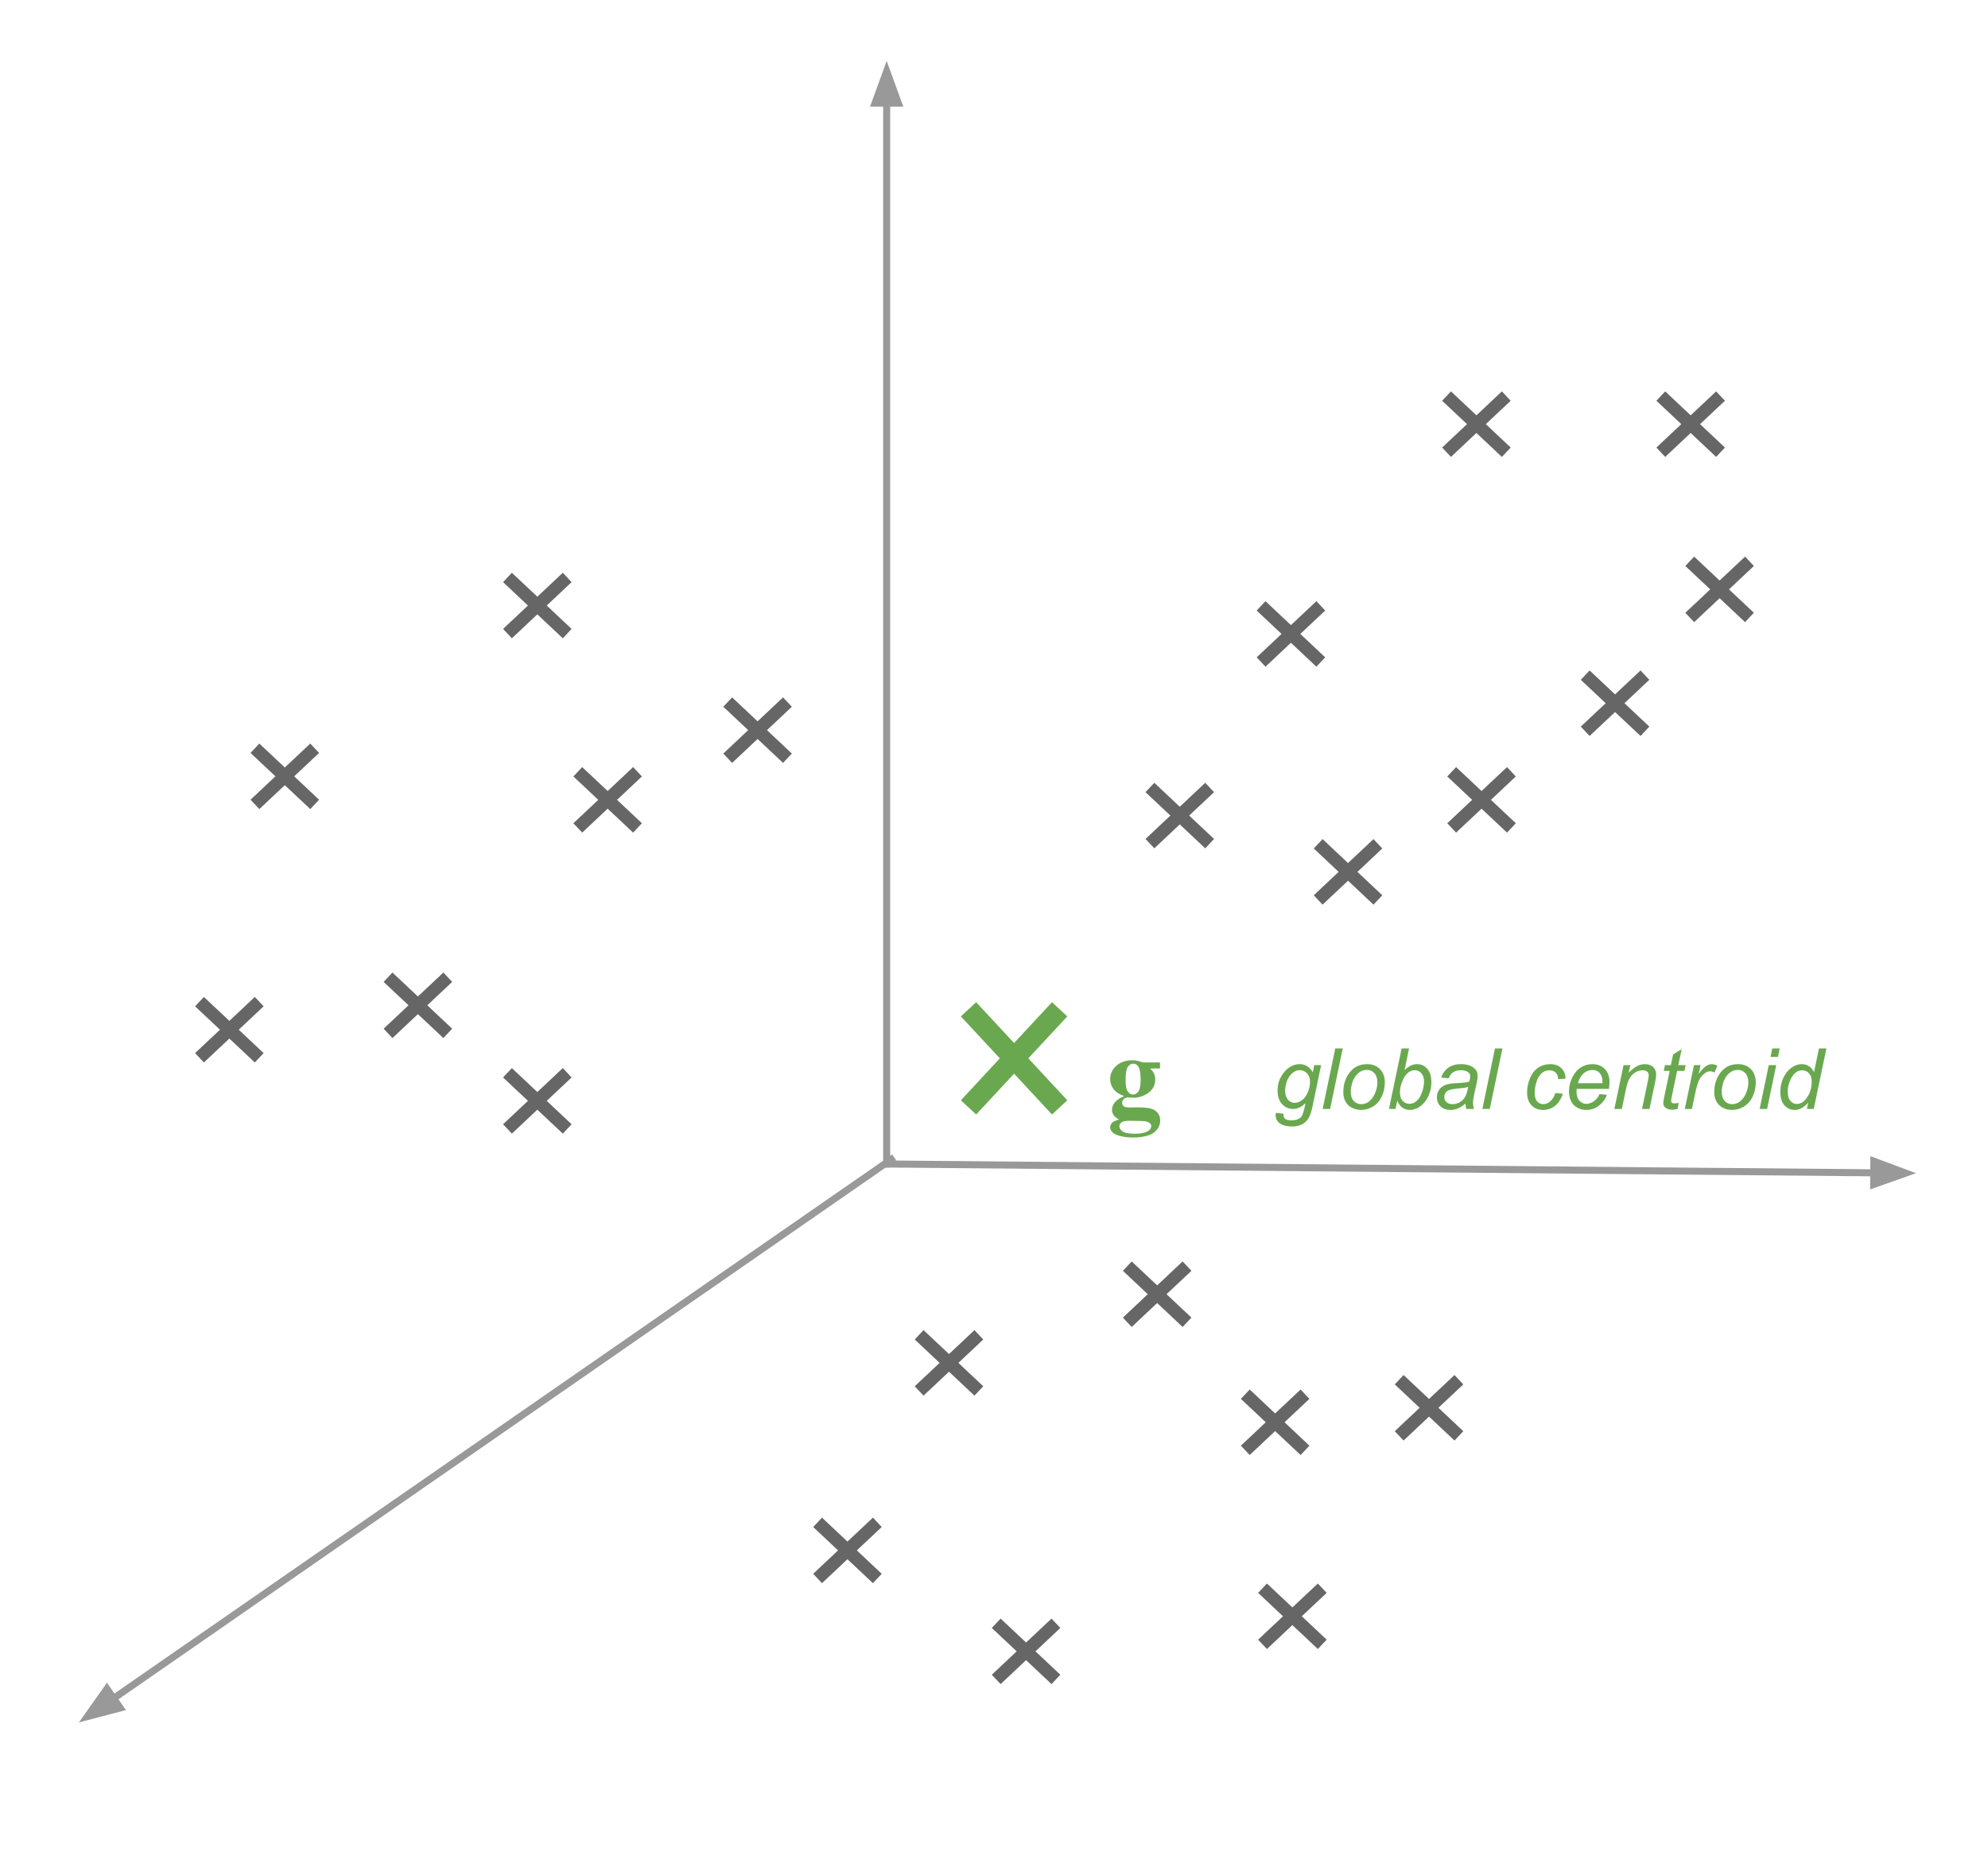 <svg version="1.1" viewBox="0.0 0.0 564.866 531.756" fill="none" stroke="none" stroke-linecap="square" stroke-miterlimit="10" xmlns:xlink="http://www.w3.org/1999/xlink" xmlns="http://www.w3.org/2000/svg"><clipPath id="p.0"><path d="m0 0l564.866 0l0 531.756l-564.866 0l0 -531.756z" clip-rule="nonzero"/></clipPath><g clip-path="url(#p.0)"><path fill="#000000" fill-opacity="0.0" d="m0 0l564.866 0l0 531.756l-564.866 0z" fill-rule="evenodd"/><path fill="#000000" fill-opacity="0.0" d="m251.935 330.754l0 -313.449" fill-rule="evenodd"/><path stroke="#999999" stroke-width="2.0" stroke-linejoin="round" stroke-linecap="butt" d="m251.935 330.754l0 -301.449" fill-rule="evenodd"/><path fill="#999999" stroke="#999999" stroke-width="2.0" stroke-linecap="butt" d="m255.239 29.305l-3.303 -9.076l-3.303 9.076z" fill-rule="evenodd"/><path fill="#000000" fill-opacity="0.0" d="m253.245 329.442l-230.835 160.0" fill-rule="evenodd"/><path stroke="#999999" stroke-width="2.0" stroke-linejoin="round" stroke-linecap="butt" d="m253.245 329.442l-220.972 153.164" fill-rule="evenodd"/><path fill="#999999" stroke="#999999" stroke-width="2.0" stroke-linecap="butt" d="m30.391 479.891l-5.578 7.885l9.341 -2.455z" fill-rule="evenodd"/><path fill="#000000" fill-opacity="0.0" d="m251.934 330.754l292.472 2.614" fill-rule="evenodd"/><path stroke="#999999" stroke-width="2.0" stroke-linejoin="round" stroke-linecap="butt" d="m251.934 330.754l280.473 2.507" fill-rule="evenodd"/><path fill="#999999" stroke="#999999" stroke-width="2.0" stroke-linecap="butt" d="m532.378 336.564l9.105 -3.222l-9.046 -3.384z" fill-rule="evenodd"/><path fill="#6aa84f" d="m273.017 288.815l4.345 -4.036l10.774 11.598l10.774 -11.598l4.345 4.036l-11.072 11.918l11.072 11.919l-4.345 4.036l-10.774 -11.598l-10.774 11.598l-4.345 -4.036l11.072 -11.919z" fill-rule="evenodd"/><path fill="#000000" fill-opacity="0.0" d="m285.511 276.604l73.449 0l0 70.803l-73.449 0z" fill-rule="evenodd"/><path fill="#6aa84f" d="m324.688 301.887l4.922 0l0 1.719l-2.797 0q0.766 0.766 1.062 1.391q0.375 0.844 0.375 1.766q0 1.562 -0.875 2.719q-0.859 1.141 -2.359 1.797q-1.484 0.641 -2.641 0.641q-0.094 0 -1.875 -0.078q-0.703 0 -1.188 0.469q-0.469 0.453 -0.469 1.094q0 0.562 0.422 0.922q0.438 0.359 1.406 0.359l2.703 -0.031q3.281 0 4.516 0.719q1.766 1.0 1.766 3.078q0 1.328 -0.812 2.406q-0.812 1.094 -2.141 1.609q-2.016 0.766 -4.641 0.766q-1.969 0 -3.594 -0.391q-1.625 -0.375 -2.328 -1.062q-0.703 -0.672 -0.703 -1.422q0 -0.719 0.531 -1.297q0.547 -0.562 2.016 -0.953q-2.031 -1.0 -2.031 -2.781q0 -1.078 0.828 -2.094q0.828 -1.016 2.625 -1.766q-2.094 -0.766 -3.031 -2.016q-0.938 -1.25 -0.938 -2.891q0 -2.141 1.75 -3.703q1.75 -1.578 4.5 -1.578q1.453 0 3.0 0.609zm-2.703 0.359q-0.906 0 -1.531 0.922q-0.625 0.906 -0.625 3.781q0 2.328 0.609 3.203q0.625 0.859 1.469 0.859q0.938 0 1.562 -0.859q0.625 -0.859 0.625 -3.344q0 -2.797 -0.703 -3.812q-0.5 -0.75 -1.406 -0.75zm-0.922 16.234q-1.594 0 -2.109 0.266q-0.891 0.484 -0.891 1.312q0 0.797 0.922 1.438q0.922 0.656 3.469 0.656q2.172 0 3.406 -0.578q1.25 -0.578 1.25 -1.625q0 -0.391 -0.234 -0.656q-0.422 -0.469 -1.281 -0.641q-0.844 -0.172 -4.531 -0.172z" fill-rule="nonzero"/><path fill="#666666" d="m71.186 213.948l2.503 -2.663l7.235 6.802l7.235 -6.802l2.503 2.663l-7.07 6.648l7.07 6.648l-2.503 2.663l-7.235 -6.802l-7.235 6.802l-2.503 -2.663l7.07 -6.648z" fill-rule="evenodd"/><path fill="#666666" d="m55.43 285.948l2.503 -2.663l7.235 6.802l7.235 -6.802l2.503 2.663l-7.07 6.648l7.07 6.648l-2.503 2.663l-7.235 -6.802l-7.235 6.802l-2.503 -2.663l7.07 -6.648z" fill-rule="evenodd"/><path fill="#666666" d="m109.003 279.009l2.503 -2.663l7.235 6.802l7.235 -6.802l2.503 2.663l-7.07 6.648l7.07 6.648l-2.503 2.663l-7.235 -6.802l-7.235 6.802l-2.503 -2.663l7.07 -6.648z" fill-rule="evenodd"/><path fill="#666666" d="m142.94 306.166l2.503 -2.663l7.235 6.802l7.235 -6.802l2.503 2.663l-7.07 6.648l7.07 6.648l-2.503 2.663l-7.235 -6.802l-7.235 6.802l-2.503 -2.663l7.07 -6.648z" fill-rule="evenodd"/><path fill="#666666" d="m142.94 165.415l2.503 -2.663l7.235 6.802l7.235 -6.802l2.503 2.663l-7.07 6.648l7.07 6.648l-2.503 2.663l-7.235 -6.802l-7.235 6.802l-2.503 -2.663l7.07 -6.648z" fill-rule="evenodd"/><path fill="#666666" d="m205.518 200.824l2.503 -2.663l7.235 6.802l7.235 -6.802l2.503 2.663l-7.07 6.648l7.07 6.648l-2.503 2.663l-7.235 -6.802l-7.235 6.802l-2.503 -2.663l7.07 -6.648z" fill-rule="evenodd"/><path fill="#666666" d="m162.919 220.633l2.503 -2.663l7.235 6.802l7.235 -6.802l2.503 2.663l-7.07 6.648l7.07 6.648l-2.503 2.663l-7.235 -6.802l-7.235 6.802l-2.503 -2.663l7.07 -6.648z" fill-rule="evenodd"/><path fill="#666666" d="m259.908 380.62l2.503 -2.663l7.235 6.802l7.235 -6.802l2.503 2.663l-7.07 6.648l7.07 6.648l-2.503 2.663l-7.235 -6.802l-7.235 6.802l-2.503 -2.663l7.07 -6.648z" fill-rule="evenodd"/><path fill="#666666" d="m231.055 433.904l2.503 -2.663l7.235 6.802l7.235 -6.802l2.503 2.663l-7.07 6.648l7.07 6.648l-2.503 2.663l-7.235 -6.802l-7.235 6.802l-2.503 -2.663l7.07 -6.648z" fill-rule="evenodd"/><path fill="#666666" d="m281.808 462.588l2.503 -2.663l7.235 6.802l7.235 -6.802l2.503 2.663l-7.07 6.648l7.07 6.648l-2.503 2.663l-7.235 -6.802l-7.235 6.802l-2.503 -2.663l7.07 -6.648z" fill-rule="evenodd"/><path fill="#666666" d="m319.055 361.106l2.503 -2.663l7.235 6.802l7.235 -6.802l2.503 2.663l-7.07 6.648l7.07 6.648l-2.503 2.663l-7.235 -6.802l-7.235 6.802l-2.503 -2.663l7.07 -6.648z" fill-rule="evenodd"/><path fill="#666666" d="m396.304 393.38l2.503 -2.663l7.235 6.802l7.235 -6.802l2.503 2.663l-7.07 6.648l7.07 6.648l-2.503 2.663l-7.235 -6.802l-7.235 6.802l-2.503 -2.663l7.07 -6.648z" fill-rule="evenodd"/><path fill="#666666" d="m352.579 397.494l2.503 -2.663l7.235 6.802l7.235 -6.802l2.503 2.663l-7.07 6.648l7.07 6.648l-2.503 2.663l-7.235 -6.802l-7.235 6.802l-2.503 -2.663l7.07 -6.648z" fill-rule="evenodd"/><path fill="#666666" d="m357.479 452.62l2.503 -2.663l7.235 6.802l7.235 -6.802l2.503 2.663l-7.07 6.648l7.07 6.648l-2.503 2.663l-7.235 -6.802l-7.235 6.802l-2.503 -2.663l7.07 -6.648z" fill-rule="evenodd"/><path fill="#666666" d="m325.479 225.098l2.503 -2.663l7.235 6.802l7.235 -6.802l2.503 2.663l-7.07 6.648l7.07 6.648l-2.503 2.663l-7.235 -6.802l-7.235 6.802l-2.503 -2.663l7.07 -6.648z" fill-rule="evenodd"/><path fill="#666666" d="m373.289 241.098l2.503 -2.663l7.235 6.802l7.235 -6.802l2.503 2.663l-7.07 6.648l7.07 6.648l-2.503 2.663l-7.235 -6.802l-7.235 6.802l-2.503 -2.663l7.07 -6.648z" fill-rule="evenodd"/><path fill="#666666" d="m357.065 173.486l2.503 -2.663l7.235 6.802l7.235 -6.802l2.503 2.663l-7.07 6.648l7.07 6.648l-2.503 2.663l-7.235 -6.802l-7.235 6.802l-2.503 -2.663l7.07 -6.648z" fill-rule="evenodd"/><path fill="#666666" d="m409.768 113.874l2.503 -2.663l7.235 6.802l7.235 -6.802l2.503 2.663l-7.07 6.648l7.07 6.648l-2.503 2.663l-7.235 -6.802l-7.235 6.802l-2.503 -2.663l7.07 -6.648z" fill-rule="evenodd"/><path fill="#666666" d="m470.645 113.874l2.503 -2.663l7.235 6.802l7.235 -6.802l2.503 2.663l-7.07 6.648l7.07 6.648l-2.503 2.663l-7.235 -6.802l-7.235 6.802l-2.503 -2.663l7.07 -6.648z" fill-rule="evenodd"/><path fill="#666666" d="m478.868 160.825l2.503 -2.663l7.235 6.802l7.235 -6.802l2.503 2.663l-7.07 6.648l7.07 6.648l-2.503 2.663l-7.235 -6.802l-7.235 6.802l-2.503 -2.663l7.07 -6.648z" fill-rule="evenodd"/><path fill="#666666" d="m449.164 193.171l2.503 -2.663l7.235 6.802l7.235 -6.802l2.503 2.663l-7.07 6.648l7.07 6.648l-2.503 2.663l-7.235 -6.802l-7.235 6.802l-2.503 -2.663l7.07 -6.648z" fill-rule="evenodd"/><path fill="#666666" d="m411.226 220.633l2.503 -2.663l7.235 6.802l7.235 -6.802l2.503 2.663l-7.07 6.648l7.07 6.648l-2.503 2.663l-7.235 -6.802l-7.235 6.802l-2.503 -2.663l7.07 -6.648z" fill-rule="evenodd"/><path fill="#000000" fill-opacity="0.0" d="m352.832 283.073l200.22 0l0 45.732l-200.22 0z" fill-rule="evenodd"/><path fill="#6aa84f" d="m362.519 316.238l2.141 0.203q-0.031 0.719 0.172 1.078q0.203 0.375 0.641 0.578q0.562 0.25 1.484 0.25q1.922 0 2.766 -1.0q0.547 -0.656 1.016 -2.906l0.219 -1.0q-1.656 1.672 -3.516 1.672q-1.891 0 -3.172 -1.391q-1.266 -1.391 -1.266 -3.938q0 -2.094 1.0 -3.844q1.0 -1.766 2.375 -2.656q1.391 -0.906 2.859 -0.906q2.453 0 3.781 2.328l0.422 -2.047l1.938 0l-2.5 12.016q-0.422 1.984 -1.094 3.094q-0.656 1.109 -1.844 1.719q-1.188 0.609 -2.75 0.609q-1.5 0 -2.594 -0.391q-1.078 -0.391 -1.609 -1.141q-0.531 -0.734 -0.531 -1.688q0 -0.297 0.062 -0.641zm2.641 -6.641q0 1.281 0.25 1.922q0.344 0.906 1.0 1.391q0.656 0.469 1.453 0.469q1.031 0 2.062 -0.734q1.031 -0.734 1.672 -2.266q0.641 -1.531 0.641 -2.938q0 -1.531 -0.859 -2.438q-0.844 -0.906 -2.094 -0.906q-0.766 0 -1.5 0.422q-0.719 0.406 -1.359 1.266q-0.625 0.844 -0.953 2.031q-0.312 1.172 -0.312 1.781zm10.66 5.516l3.578 -17.188l2.125 0l-3.594 17.188l-2.109 0zm5.863 -4.719q0 -3.656 2.141 -6.047q1.781 -1.969 4.641 -1.969q2.25 0 3.625 1.406q1.391 1.406 1.391 3.797q0 2.156 -0.875 4.0q-0.859 1.844 -2.469 2.828q-1.594 0.984 -3.359 0.984q-1.453 0 -2.656 -0.625q-1.188 -0.625 -1.812 -1.75q-0.625 -1.141 -0.625 -2.625zm2.125 -0.219q0 1.766 0.844 2.672q0.844 0.906 2.141 0.906q0.688 0 1.344 -0.266q0.672 -0.281 1.25 -0.844q0.578 -0.562 0.969 -1.281q0.406 -0.734 0.656 -1.562q0.359 -1.156 0.359 -2.219q0 -1.688 -0.844 -2.625q-0.844 -0.938 -2.141 -0.938q-1.0 0 -1.828 0.484q-0.812 0.469 -1.469 1.391q-0.656 0.906 -0.969 2.125q-0.312 1.203 -0.312 2.156zm10.848 4.938l3.594 -17.188l2.109 0l-1.266 6.141q1.0 -0.922 1.812 -1.297q0.828 -0.391 1.719 -0.391q1.75 0 2.906 1.312q1.172 1.297 1.172 3.781q0 1.656 -0.469 3.031q-0.469 1.359 -1.156 2.297q-0.688 0.922 -1.438 1.484q-0.734 0.562 -1.516 0.828q-0.766 0.281 -1.484 0.281q-1.219 0 -2.156 -0.641q-0.938 -0.656 -1.469 -2.0l-0.5 2.359l-1.859 0zm3.141 -5.109l-0.016 0.391q0 1.594 0.766 2.438q0.766 0.828 1.906 0.828q1.109 0 2.031 -0.781q0.938 -0.781 1.531 -2.422q0.609 -1.656 0.609 -3.062q0 -1.562 -0.766 -2.422q-0.75 -0.875 -1.859 -0.875q-1.156 0 -2.125 0.891q-0.953 0.875 -1.594 2.719q-0.484 1.375 -0.484 2.297zm18.598 3.562q-1.094 0.953 -2.125 1.391q-1.016 0.438 -2.172 0.438q-1.719 0 -2.781 -1.016q-1.047 -1.016 -1.047 -2.594q0 -1.047 0.469 -1.844q0.469 -0.812 1.25 -1.297q0.797 -0.484 1.938 -0.688q0.703 -0.141 2.703 -0.219q2.0 -0.094 2.875 -0.438q0.234 -0.859 0.234 -1.438q0 -0.734 -0.531 -1.156q-0.734 -0.594 -2.156 -0.594q-1.344 0 -2.188 0.594q-0.844 0.594 -1.234 1.688l-2.141 -0.188q0.656 -1.859 2.078 -2.844q1.422 -0.984 3.594 -0.984q2.297 0 3.656 1.109q1.031 0.812 1.031 2.125q0 1.0 -0.297 2.312l-0.688 3.094q-0.328 1.484 -0.328 2.406q0 0.578 0.25 1.688l-2.141 0q-0.172 -0.609 -0.25 -1.547zm0.781 -4.766q-0.438 0.188 -0.953 0.281q-0.5 0.094 -1.703 0.188q-1.844 0.172 -2.609 0.422q-0.766 0.25 -1.156 0.812q-0.375 0.547 -0.375 1.203q0 0.891 0.609 1.469q0.609 0.578 1.75 0.578q1.062 0 2.031 -0.547q0.969 -0.562 1.531 -1.562q0.562 -1.0 0.875 -2.844zm4.02 6.312l3.578 -17.188l2.125 0l-3.594 17.188l-2.109 0zm20.75 -4.531l2.125 0.219q-0.797 2.328 -2.281 3.469q-1.469 1.125 -3.344 1.125q-2.016 0 -3.281 -1.312q-1.266 -1.312 -1.266 -3.672q0 -2.031 0.812 -4.0q0.812 -1.969 2.312 -3.0q1.516 -1.031 3.438 -1.031q2.016 0 3.188 1.141q1.172 1.125 1.172 2.984l-2.094 0.141q-0.016 -1.172 -0.688 -1.844q-0.672 -0.672 -1.766 -0.672q-1.281 0 -2.219 0.812q-0.938 0.812 -1.469 2.453q-0.531 1.641 -0.531 3.172q0 1.594 0.703 2.391q0.703 0.797 1.734 0.797q1.031 0 1.969 -0.781q0.938 -0.797 1.484 -2.391zm12.547 0.297l2.062 0.219q-0.438 1.531 -2.047 2.922q-1.594 1.375 -3.812 1.375q-1.375 0 -2.531 -0.641q-1.156 -0.641 -1.766 -1.859q-0.594 -1.219 -0.594 -2.781q0 -2.031 0.938 -3.938q0.938 -1.922 2.438 -2.859q1.5 -0.938 3.25 -0.938q2.234 0 3.562 1.391q1.328 1.375 1.328 3.766q0 0.922 -0.172 1.875l-9.156 0q-0.047 0.375 -0.047 0.656q0 1.75 0.797 2.672q0.812 0.922 1.969 0.922q1.094 0 2.141 -0.719q1.062 -0.719 1.641 -2.062zm-6.156 -3.078l6.984 0q0 -0.328 0 -0.469q0 -1.594 -0.797 -2.438q-0.797 -0.859 -2.047 -0.859q-1.359 0 -2.484 0.938q-1.109 0.938 -1.656 2.828zm10.363 7.312l2.609 -12.453l1.922 0l-0.469 2.172q1.266 -1.281 2.344 -1.859q1.094 -0.594 2.234 -0.594q1.516 0 2.375 0.828q0.859 0.812 0.859 2.188q0 0.688 -0.312 2.188l-1.578 7.531l-2.125 0l1.656 -7.891q0.25 -1.141 0.25 -1.703q0 -0.609 -0.438 -1.0q-0.422 -0.391 -1.234 -0.391q-1.625 0 -2.906 1.172q-1.266 1.172 -1.859 4.016l-1.203 5.797l-2.125 0zm18.301 -1.719l-0.344 1.734q-0.766 0.203 -1.484 0.203q-1.266 0 -2.016 -0.625q-0.562 -0.469 -0.562 -1.281q0 -0.406 0.312 -1.891l1.516 -7.234l-1.688 0l0.344 -1.641l1.672 0l0.656 -3.047l2.422 -1.469l-0.953 4.516l2.094 0l-0.359 1.641l-2.078 0l-1.438 6.891q-0.266 1.312 -0.266 1.562q0 0.375 0.219 0.578q0.219 0.203 0.703 0.203q0.703 0 1.25 -0.141zm1.715 1.719l2.609 -12.453l1.875 0l-0.531 2.547q0.953 -1.438 1.875 -2.125q0.922 -0.703 1.891 -0.703q0.625 0 1.547 0.469l-0.859 1.969q-0.547 -0.406 -1.203 -0.406q-1.125 0 -2.297 1.25q-1.172 1.234 -1.828 4.453l-1.062 5.0l-2.016 0zm8.367 -4.719q0 -3.656 2.141 -6.047q1.781 -1.969 4.641 -1.969q2.25 0 3.625 1.406q1.391 1.406 1.391 3.797q0 2.156 -0.875 4.0q-0.859 1.844 -2.469 2.828q-1.594 0.984 -3.359 0.984q-1.453 0 -2.656 -0.625q-1.188 -0.625 -1.812 -1.75q-0.625 -1.141 -0.625 -2.625zm2.125 -0.219q0 1.766 0.844 2.672q0.844 0.906 2.141 0.906q0.688 0 1.344 -0.266q0.672 -0.281 1.25 -0.844q0.578 -0.562 0.969 -1.281q0.406 -0.734 0.656 -1.562q0.359 -1.156 0.359 -2.219q0 -1.688 -0.844 -2.625q-0.844 -0.938 -2.141 -0.938q-1.0 0 -1.828 0.484q-0.812 0.469 -1.469 1.391q-0.656 0.906 -0.969 2.125q-0.312 1.203 -0.312 2.156zm13.863 -9.844l0.5 -2.406l2.109 0l-0.5 2.406l-2.109 0zm-3.094 14.781l2.594 -12.453l2.125 0l-2.594 12.453l-2.125 0zm13.801 -1.812q-1.812 2.094 -3.797 2.094q-1.766 0 -2.953 -1.297q-1.172 -1.312 -1.172 -3.797q0 -2.281 0.922 -4.156q0.938 -1.891 2.344 -2.828q1.406 -0.938 2.812 -0.938q2.312 0 3.5 2.25l1.406 -6.703l2.109 0l-3.594 17.188l-1.953 0l0.375 -1.812zm-5.812 -3.406q0 1.297 0.25 2.047q0.266 0.75 0.891 1.25q0.625 0.5 1.484 0.5q1.438 0 2.609 -1.5q1.578 -1.984 1.578 -4.922q0 -1.469 -0.781 -2.297q-0.766 -0.844 -1.938 -0.844q-0.766 0 -1.391 0.344q-0.625 0.344 -1.25 1.156q-0.609 0.812 -1.031 2.062q-0.422 1.25 -0.422 2.203z" fill-rule="nonzero"/></g></svg>